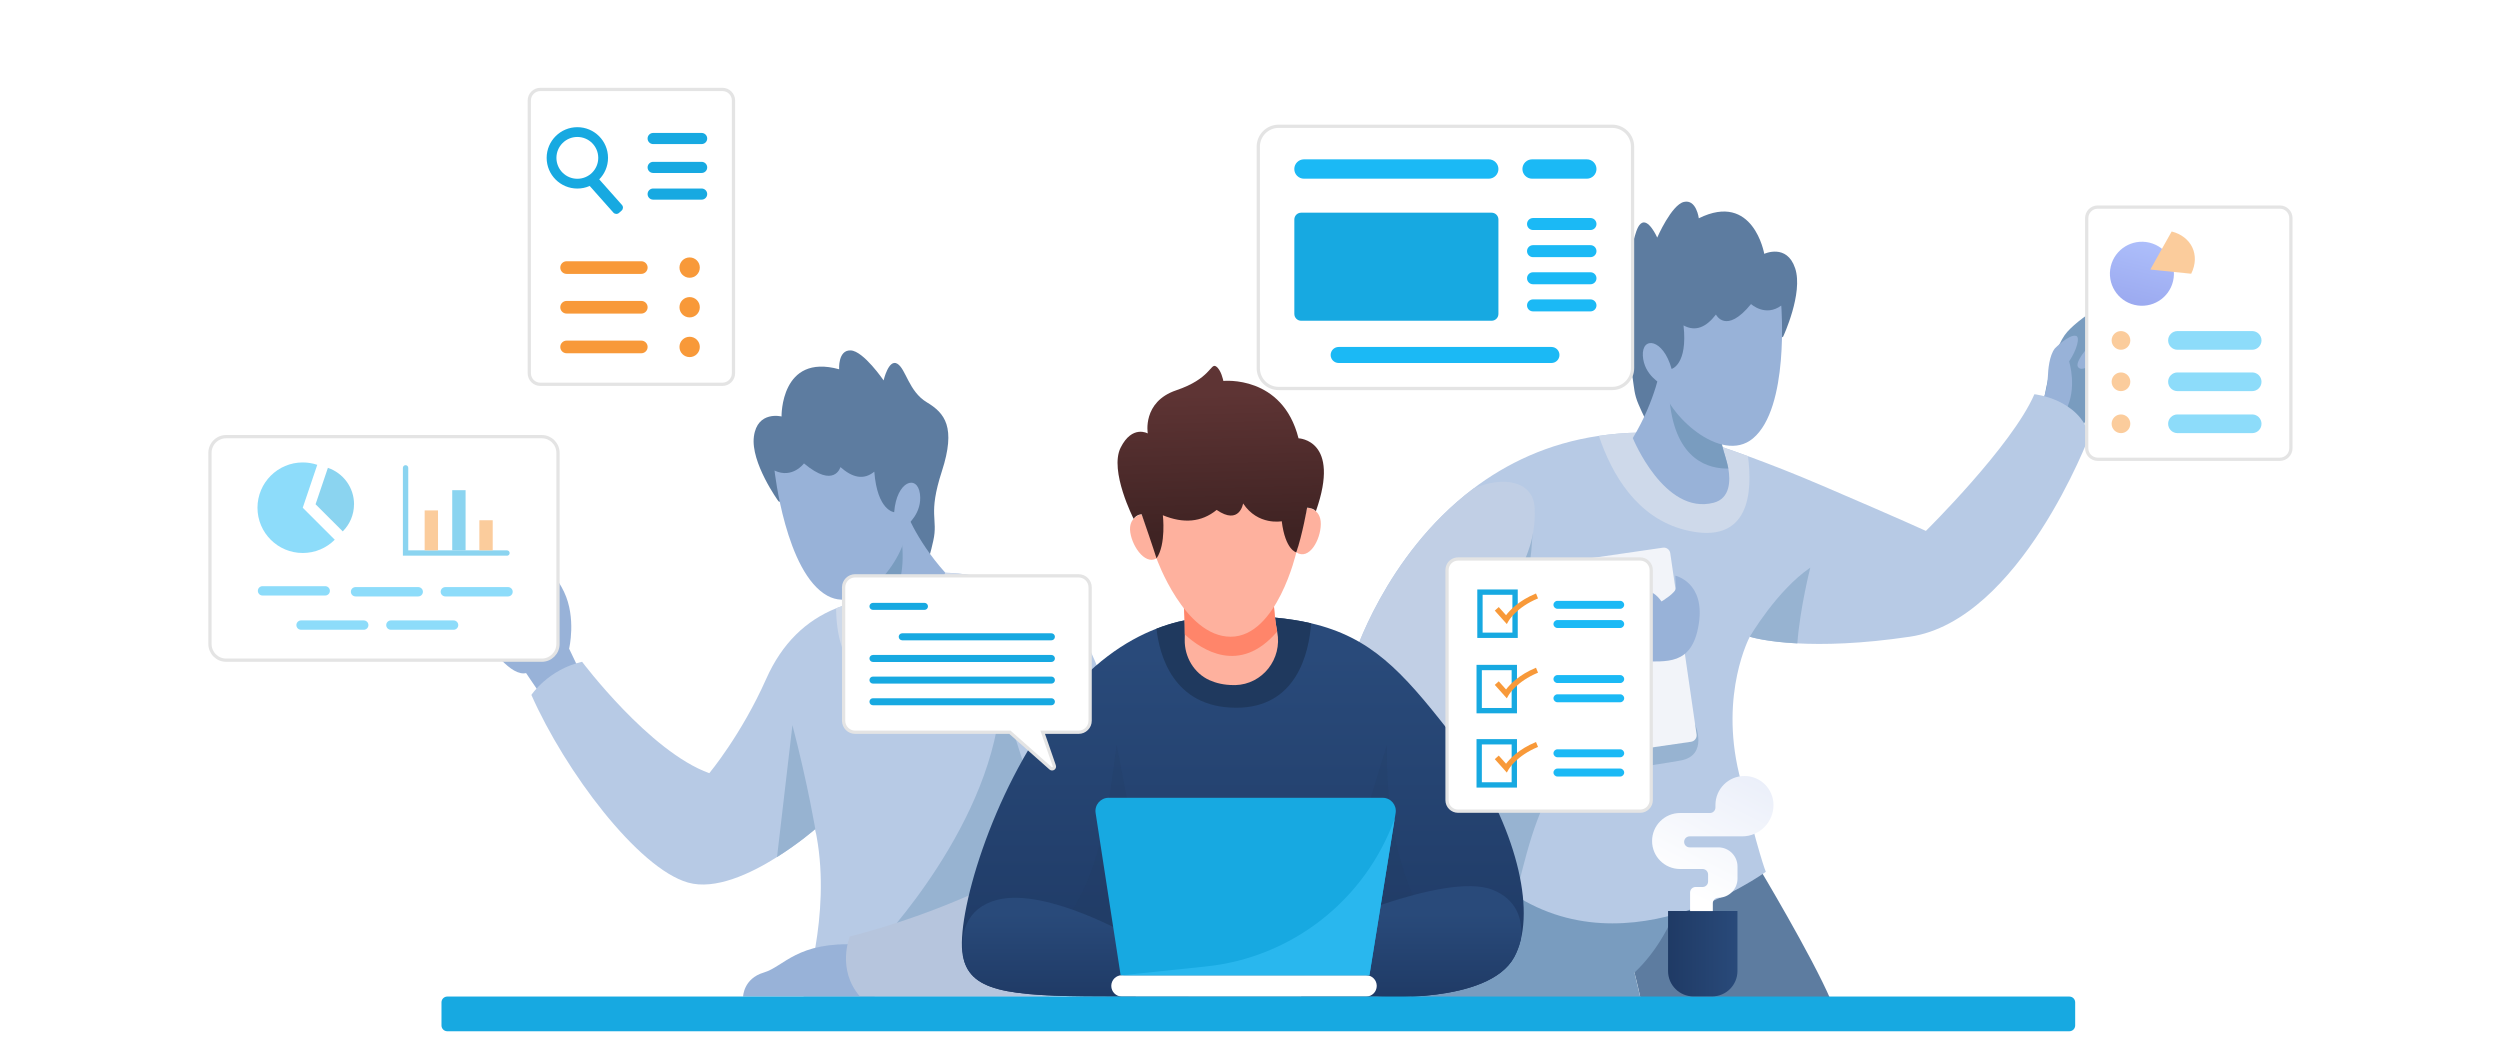 <svg width="1200" height="505" viewBox="0 0 1200 505" fill="none" xmlns="http://www.w3.org/2000/svg">
<rect width="1200" height="505" fill="white"/>
<path d="M983.091 405.708C982.63 407.394 982.169 409.064 981.707 410.702C972.259 407.314 962.318 402.988 952.154 397.484C905.28 372.019 845.602 315.315 827.517 189.612C819.723 135.421 829.664 83.806 857.101 36.137C858.692 37.011 860.283 37.902 861.81 38.825C837.728 80.625 824.208 130.601 832.591 188.864C850.373 312.341 908.604 367.947 954.349 392.84C964.179 398.2 973.866 402.415 983.091 405.692V405.708Z" fill="white"/>
<path d="M990.742 368.463C990.488 370.228 990.201 371.994 989.899 373.712C960.298 359.81 922.967 329.557 905.551 263.882C888.722 200.291 895.434 143.841 926.164 92.863C927.373 94.247 928.519 95.663 929.68 97.094C900.461 146.482 894.226 201.102 910.529 262.578C927.183 325.406 962.446 354.752 990.742 368.463Z" fill="white"/>
<path d="M711.294 110.348C713.775 193.79 704.279 247.711 680.484 285.201C655.56 324.488 613.998 348.235 545.683 362.185C532.958 364.793 520.376 366.097 508.033 366.097C469.589 366.097 433.372 353.58 401.64 329.085C364.738 300.581 336.474 257.652 320.266 207.405C321.856 206.737 323.415 206.101 325.037 205.481C340.911 254.884 368.603 297.098 404.789 325.045C445.46 356.474 493.846 367.561 544.665 357.19C671.704 331.2 710.944 271.235 706.172 110.491C704.82 64.858 712.773 28.831 729.856 3C731.876 3 733.928 3.048 735.995 3.095C718.213 28.195 709.926 64.158 711.278 110.332L711.294 110.348Z" fill="white"/>
<path d="M552.776 283.021C547.496 283.896 542.04 284.357 536.489 284.357C495.532 284.357 448.641 259.544 425.816 189.495C427.614 189.463 429.395 189.447 431.193 189.447C456.34 264.65 510.26 284.834 551.933 277.995C608.224 268.769 662.367 210.808 651.901 121.561C647.4 83.276 647.193 50.589 649.595 22.945C651.408 21.8 653.301 20.686 655.226 19.637C652.426 47.79 652.331 81.335 656.991 120.957C667.823 213.369 611.373 273.43 552.776 283.037V283.021Z" fill="white"/>
<path d="M586.894 188.457C584.922 197.444 581.47 206.622 575.553 214.32C567.696 224.611 556.657 230.719 542.74 232.421C541.07 232.628 539.431 232.723 537.825 232.723C529.188 232.723 521.283 229.781 514.268 223.88C504.995 216.086 498.235 203.997 493.32 190.923C495.213 191.018 497.09 191.098 498.951 191.177C503.516 202.757 509.56 213.223 517.577 219.967C524.75 225.979 533.021 228.476 542.119 227.347C554.621 225.804 564.483 220.38 571.497 211.234C576.364 204.888 579.434 197.269 581.311 189.666H581.343C583.283 189.3 585.129 188.903 586.926 188.441L586.894 188.457Z" fill="white"/>
<path d="M388.008 478.264H382.425C359.457 425.664 326.341 390.592 283.873 373.97C268.46 367.926 252.809 364.777 237.667 363.568C237.38 361.85 237.126 360.132 236.919 358.398C252.872 359.544 269.414 362.836 285.734 369.214C330.063 386.583 364.436 423.199 388.008 478.28V478.264Z" fill="white"/>
<path d="M277.144 319.72L261.318 336.04L254.717 326.337L252.522 323.077C245.476 324.842 235.073 311.068 230.906 303.719C226.755 296.339 243.408 284.966 243.408 284.966C240.688 276.823 229.777 271.701 229.474 269.442C229.172 267.215 231.876 264.814 241.801 269.442C251.743 274.103 260.363 290.565 260.363 290.565C262.129 285.778 254.287 272.814 255.735 271.351C257.166 269.919 264.849 271.685 270.766 284.155C276.715 296.657 273.168 311.386 273.168 311.386L273.247 311.513L277.16 319.705L277.144 319.72Z" fill="#98B2D8"/>
<path d="M242.804 283.536C242.804 283.536 254.558 296.992 253.302 302.273C252.045 307.553 246.113 301.43 246.113 301.43C246.113 301.43 251.552 307.712 249.787 309.796C248.021 311.88 241.468 306.599 241.468 306.599C241.468 306.599 249.31 316.365 241.468 314.918C233.626 313.47 223.765 298.678 231.336 297.199C231.336 297.199 230.414 286.43 237.301 290.105C237.301 290.105 234.215 281.134 242.804 283.536Z" fill="#B1C3E8"/>
<path d="M385.699 478.361C385.699 478.361 398.932 439.678 391.982 401.552C391.982 401.552 391.95 401.472 391.934 401.297C391.934 401.218 391.902 401.122 391.886 400.995C391.679 399.993 391.473 398.991 391.266 398.005C391.266 398.005 383.583 404.717 372.974 411.382C360.249 419.398 343.262 427.367 330.219 423.629C306.297 416.79 271.304 370.281 255.064 333.555C255.064 333.555 263.176 321.387 279.4 317.649C279.4 317.649 311.848 360.881 340.463 371.124C340.463 371.124 355.828 352.753 367.773 325.872C375.408 308.71 386.86 297.846 401.302 292.009C409.494 288.653 418.671 286.935 428.628 286.632L453.696 274.926C453.696 274.926 457.768 274.958 464.098 275.769C475.853 277.312 495.401 281.606 511.195 293.647C535.531 312.193 570.54 478.393 570.54 478.393H385.699V478.361Z" fill="#B7CAE5"/>
<path d="M391.934 401.307C391.728 400.21 391.505 399.112 391.266 397.999C391.266 397.999 383.584 404.711 372.975 411.376L380.371 348.055C387.894 377.051 391.505 398.715 391.918 401.307H391.934Z" fill="#97B3D1"/>
<path d="M464.101 275.745C460.236 300.336 435.613 323.049 417.847 322.747C403.547 322.492 401.448 302.006 401.305 291.985C409.496 288.629 418.674 286.911 428.631 286.609L453.698 274.902C453.698 274.902 457.77 274.934 464.101 275.745Z" fill="#CED9EA"/>
<path d="M421.552 453.23C421.552 453.23 478.017 394.458 480.483 332.68L497.136 384.755L490.726 438.978L421.552 453.23Z" fill="#97B3D1"/>
<path d="M419.915 478.348H356.689C356.689 478.348 356.848 469.711 366.615 466.816C376.381 463.937 382.616 451.769 411.914 453.376L419.915 478.348Z" fill="#98B2D8"/>
<path d="M484.604 420.242C484.604 420.242 454.813 437.373 407.907 449.541C407.907 449.541 401.401 465.224 412.821 478.362H503.58L484.62 420.258L484.604 420.242Z" fill="#B6C5DD"/>
<path d="M373.693 240.649C373.693 240.649 360.205 222.04 361.875 209.506C363.545 196.972 375.14 199.915 375.14 199.915C375.14 199.915 374.599 169.455 402.784 177.249C402.784 177.249 402.164 167.944 408.32 168.198C414.475 168.437 424.13 182.593 424.13 182.593C424.13 182.593 426.532 172.111 430.699 174.577C434.866 177.058 436.155 187.874 444.855 193.091C453.556 198.308 458.948 205.052 452.108 226.175C445.269 247.298 450.406 248.793 447.957 259.641C445.635 269.948 443.789 276.215 437.395 276.787C431.001 277.36 406.522 251.545 406.522 251.545L373.709 240.649H373.693Z" fill="#5D7CA0"/>
<path d="M453.714 274.895C453.714 274.895 438.015 312.973 421.521 310.11C413.329 308.679 411.5 303.684 411.436 297.894C411.357 290.339 414.299 281.48 409.846 277.758L429.617 249.668L433.975 243.465C433.975 243.465 439.303 258.878 453.73 274.895H453.714Z" fill="#98B2D8"/>
<path d="M411.42 297.898C411.34 290.343 414.283 281.483 409.829 277.762L429.6 249.672C431.286 251.644 432.495 255.159 432.988 260.663C435.596 289.675 420.263 296.419 411.42 297.898Z" fill="#799CBF"/>
<path d="M371.769 225.837C371.769 225.837 377.113 274.891 397.138 285.945C414.539 295.537 435.662 266.509 435.249 252.161C435.249 252.161 442.836 246.372 441.563 237.003C440.291 227.635 430.381 230.736 429.204 245.847C429.204 245.847 421.14 245.274 419.661 226.394C414.603 230.577 409.147 229.289 403.405 224.199C403.405 224.199 400.558 234.713 385.909 222.434C385.909 222.434 380.389 229.941 371.784 225.869L371.769 225.837Z" fill="#98B2D8"/>
<path d="M843.962 415.904C843.962 415.904 869.809 459.025 878.748 479.941H787.624C787.624 479.941 782.439 454.746 773.309 430.522L843.962 415.904Z" fill="#5D7CA0"/>
<path d="M808.428 425.515C803.433 442.041 795.83 456.15 784.553 466.854L787.639 479.929L677.38 478.561L689.659 403.088L808.444 425.499L808.428 425.515Z" fill="#799CBF"/>
<path d="M981.405 190.225C981.405 190.225 985.047 167.368 992.316 159.256C999.569 151.144 1019.42 139.151 1021.77 143.414C1024.13 147.677 1004.28 161.069 1004.28 161.069C1004.28 161.069 1013.25 158.938 1020.93 172.172C1028.61 185.405 1003.85 195.648 1003.85 195.648L998.933 206.751L979.289 194.376L981.405 190.24V190.225Z" fill="#799CBF"/>
<path d="M1006.79 161.499C1006.79 161.499 995.718 172.745 997.34 175.958C998.962 179.171 1005.05 174.129 1005.05 174.129C1005.05 174.129 1000.08 181.7 1003.94 183.656C1007.81 185.613 1013.77 179.059 1013.77 179.059C1013.77 179.059 1008.79 185.947 1011.66 187.219C1014.52 188.476 1029.82 177.691 1027.08 175.162C1024.35 172.633 1022.85 174.701 1022.85 174.701C1022.85 174.701 1026.05 169.309 1022.85 167.575C1019.37 165.698 1017.62 169.071 1017.62 169.071C1017.62 169.071 1020.23 164.935 1018.11 163.329C1016 161.722 1011.51 163.79 1011.51 163.79C1011.51 163.79 1012.98 156.903 1006.77 161.499H1006.79Z" fill="#98B2D8"/>
<path d="M996.514 161.232C993.158 160.278 986.319 167.261 986.319 167.261C983.631 170.712 983.09 177.599 982.979 180.78C982.629 189.656 979.272 194.364 979.272 194.364L989.245 200.647C996.96 190.706 994.431 177.981 993.19 173.464C996.944 167.849 998.519 161.789 996.514 161.216V161.232Z" fill="#98B2D8"/>
<path d="M1002.97 209.087C1002.97 209.087 969.682 297.762 916.763 305.619C893.095 309.134 875.217 309.484 862.715 308.816C847.811 308.053 840.479 305.794 839.938 305.635C839.906 305.635 839.906 305.603 839.906 305.603C839.906 305.603 825.384 332.643 834.785 371.501C844.153 410.327 847.589 418.455 847.589 418.455C847.589 418.455 776.251 470.912 718.243 423.147L665.897 341.757L649.498 316.244C649.498 316.244 664.561 266.793 707.029 234.647L707.061 234.616C723.062 222.479 742.992 212.793 767.455 209.214C780.005 207.321 793.732 207.035 808.747 208.832C808.747 208.832 820.279 212.093 839.016 218.948C849.1 222.639 861.3 227.378 874.899 233.216C913.757 249.869 924.43 254.832 924.43 254.832C924.43 254.832 965.816 214.002 976.505 189.236C976.505 189.236 997.835 191.384 1002.96 209.087H1002.97Z" fill="#B7CAE5"/>
<path d="M735.835 249.588C735.644 269.455 731.397 288.716 729.52 303.668L762.429 297.003L813.63 347.616C813.63 347.616 820.119 362.44 806.918 365.001C796.563 367.005 748.209 373.733 748.209 373.733C737.059 388.907 732.033 412.098 726.466 434.62L677.381 349.318L735.835 249.572V249.588Z" fill="#97B3D1"/>
<path d="M808.746 254.357C785.825 248.536 773.753 227.922 767.454 209.232C780.004 207.34 793.73 207.053 808.746 208.851C808.746 208.851 820.277 212.111 839.014 218.967C841.209 235.334 840.43 262.374 808.746 254.357Z" fill="#CED9EA"/>
<path d="M868.936 272.492C868.936 272.492 864.021 291.754 862.717 308.837C847.813 308.074 840.481 305.815 839.94 305.656C839.908 305.656 839.908 305.624 839.908 305.624C839.908 305.624 852.919 283.372 868.92 272.477L868.936 272.492Z" fill="#97B3D1"/>
<path d="M798.206 262.888L741.035 271.187C739.34 271.433 738.165 273.007 738.411 274.702L751.044 361.717C751.29 363.413 752.863 364.587 754.559 364.341L811.729 356.042C813.424 355.796 814.599 354.222 814.353 352.527L801.721 265.512C801.475 263.816 799.901 262.642 798.206 262.888Z" fill="#F2F4F9"/>
<path d="M770.111 300.656L778.859 297.236C778.859 297.236 787.178 274.189 797.532 288.695C797.532 288.695 804.69 284.432 804.467 282.078C804.244 279.724 804.149 276.32 804.149 276.32C804.149 276.32 818.639 279.454 815.394 299.654C812.15 319.854 799.775 317.294 787.607 317.516L772.449 323.497L770.095 300.656H770.111Z" fill="#98B2D8"/>
<path d="M775.756 328.825C775.756 328.825 707.568 373.95 678.126 352.191C673.641 348.866 669.569 345.351 665.911 341.772L649.512 316.26C649.512 316.26 664.574 266.808 707.043 234.663L707.075 234.631C721.151 228.301 735.864 230.607 736.612 243.65C738.409 274.714 711.847 293.817 708.554 307.909L769.664 295.534C769.664 295.534 779.605 306.08 775.756 328.825Z" fill="#C1CFE5"/>
<path d="M855.91 161.576C855.91 161.576 865.66 140.755 861.668 128.762C857.675 116.769 846.843 121.843 846.843 121.843C846.843 121.843 841.642 91.829 815.429 104.776C815.429 104.776 814.284 95.535 808.288 96.919C802.291 98.318 795.468 114.033 795.468 114.033C795.468 114.033 791.141 104.188 787.515 107.4C783.888 110.613 784.652 121.493 777.081 128.253C769.509 135.013 765.485 142.648 776.174 162.116C786.863 181.585 782.107 184.019 786.544 194.214C790.76 203.901 793.75 209.707 800.144 209.07C806.538 208.434 825.72 178.468 825.72 178.468L855.91 161.592V161.576Z" fill="#5D7CA0"/>
<path d="M783.744 210.263C783.744 210.263 798.823 247.403 822.507 241.327C830.571 239.259 830.619 230.606 829.601 224.896C828.249 217.468 823.699 209.308 827.374 204.823L802.672 180.948L797.232 175.684C797.232 175.684 794.894 191.828 783.744 210.263Z" fill="#98B2D8"/>
<path d="M829.6 224.895C828.248 217.467 823.699 209.307 827.373 204.822L802.672 180.947C801.383 183.206 800.858 186.88 801.415 192.368C804.31 221.364 820.645 225.086 829.6 224.895Z" fill="#799CBF"/>
<path d="M855.003 146.665C855.003 146.665 858.979 195.862 841.387 210.463C826.102 223.156 799.889 198.629 797.614 184.441C797.614 184.441 789.073 180.178 788.564 170.73C788.055 161.282 798.362 162.475 802.37 177.093C802.37 177.093 810.18 175.009 808.096 156.193C813.854 159.358 818.976 157.067 823.652 150.975C823.652 150.975 828.424 160.758 840.496 145.949C840.496 145.949 847.336 152.28 855.018 146.665H855.003Z" fill="#98B2D8"/>
<path d="M729.934 451.161V451.193C729.187 454.215 728.137 456.983 726.785 459.464C714.41 482.082 660.839 478.36 660.839 478.36H538.54C487.928 478.36 467.648 477.104 462.796 461.309C462.51 460.466 462.303 459.575 462.128 458.621C458.693 440.25 475.776 380.508 507.364 339.519C523.525 318.571 540.226 307.532 555.114 301.758C569.333 296.255 581.883 295.539 590.695 295.539C606.219 295.539 618.737 296.684 629.362 299.181C657.897 305.862 672.832 322.006 695.212 350.605C722.586 385.566 736.058 426.619 729.95 451.161H729.934Z" fill="url(#paint0_linear_306_5302)"/>
<g style="mix-blend-mode:multiply" opacity="0.22">
<path d="M514.842 436.654C528.107 415.786 532.29 386.821 535.981 357.443L547.512 417.201H647.401L665.756 357.443C665.326 385.374 669.16 412.764 682.409 438.976C682.409 438.976 617.1 512.891 514.858 436.654H514.842Z" fill="#1F395E"/>
</g>
<path d="M545.172 478.356H538.539C487.927 478.356 467.647 477.1 462.796 461.305C460.156 448.883 463.512 435.824 478.654 431.927C502.369 425.835 543.661 449.853 543.661 449.853L545.172 478.356Z" fill="url(#paint1_linear_306_5302)"/>
<path d="M729.938 451.164C729.938 451.164 729.97 451.164 729.938 451.196C729.19 454.218 728.14 456.985 726.788 459.467C714.414 482.085 660.843 478.363 660.843 478.363H624.546L629.159 447.633C629.159 447.633 693.498 417.841 716.545 427.146C727.822 431.679 731.274 441.111 729.938 451.164Z" fill="url(#paint2_linear_306_5302)"/>
<path d="M629.362 299.177C628.281 313.54 622.348 339.721 593.4 339.721C562.892 339.721 556.434 313.922 555.114 301.77C569.334 296.267 581.884 295.551 590.696 295.551C606.22 295.551 618.737 296.696 629.362 299.193V299.177Z" fill="#1F395E"/>
<path d="M655.715 478.347H538.537C535.705 478.347 533.415 476.056 533.415 473.225C533.415 470.394 535.705 468.104 538.537 468.104H655.715C658.546 468.104 660.836 470.394 660.836 473.225C660.836 476.056 658.546 478.347 655.715 478.347Z" fill="white"/>
<path d="M669.902 390.258L669.472 392.914V392.946L657.336 468.117H537.9L525.891 390.21C525.302 386.393 528.277 382.941 532.11 382.941H663.683C667.58 382.941 670.522 386.425 669.902 390.274V390.258Z" fill="#17A9E1"/>
<path d="M669.456 392.941L657.32 468.112H538.535L578.793 463.913C620.132 459.634 655.347 432.022 669.456 392.941Z" fill="#29B7EE"/>
<path d="M592.908 328.836H592.113C587.5 328.836 583.683 327.882 580.581 326.498C573.058 323.11 568.493 315.252 568.668 307.013C568.7 306.17 568.7 305.343 568.7 304.532C568.732 297.692 568.286 292.014 568.286 292.014V288.944L611.311 287.02C611.47 293.223 612.186 298.726 613.029 303.132C613.061 303.212 613.061 303.259 613.077 303.339C615.542 316.27 606.062 328.518 592.892 328.852L592.908 328.836Z" fill="#FEB19E"/>
<path d="M613.046 303.128C595.12 324.187 576.701 311.892 568.716 304.543C568.748 297.704 568.303 292.026 568.303 292.026V288.956L611.328 287.031C611.487 293.235 612.203 298.738 613.046 303.144V303.128Z" fill="#FF856A"/>
<path d="M555.132 268.026C555.132 268.026 568.477 305.628 590.729 305.628C612.982 305.628 622.239 265.131 622.239 265.131V229.916H553.446L555.148 268.026H555.132Z" fill="#FEB19E"/>
<path d="M547.973 246.809C547.973 246.809 541.42 248.002 542.534 255.525C543.647 263.048 550.486 272.178 556.038 267.375L547.973 246.809Z" fill="#FEB19E"/>
<path d="M627.421 243.662C627.421 243.662 634.07 243.964 633.99 251.567C633.91 259.17 628.375 269.143 622.22 265.135L627.421 243.662Z" fill="#FEB19E"/>
<path d="M627.422 243.661C627.422 243.661 625.116 256.815 622.221 265.134C622.221 265.134 616.956 264.068 615.238 250.198C615.238 250.198 603.85 252.425 596.692 241.657C596.692 241.657 594.99 252.33 583.999 244.759C576.667 250.739 567.998 251.375 558.168 247.319C558.168 247.319 559.822 261.317 555.13 268.029C555.13 268.029 553.428 262.494 547.973 246.81C547.973 246.81 545.634 246.89 544.139 249.021C544.139 249.021 532.353 225.958 537.904 214.872C543.455 203.785 550.931 208.048 550.931 208.048C550.931 208.048 548.163 192.89 564.594 187.339C581.025 181.788 581.025 174.312 583.586 175.807C586.147 177.302 587.212 182.853 587.212 182.853C587.212 182.853 615.604 179.863 623.287 210.386C623.287 210.386 643.789 211.038 631.621 245.411C631.621 245.411 630.826 243.979 627.438 243.661H627.422Z" fill="url(#paint3_linear_306_5302)"/>
<path d="M484.979 351.675L484.757 351.478H484.46H410.466C407.415 351.478 404.935 348.997 404.935 345.947V281.926C404.935 278.875 407.415 276.395 410.466 276.395H517.735C520.785 276.395 523.266 278.875 523.266 281.926V345.947C523.266 348.997 520.785 351.478 517.735 351.478H501.59H500.49L500.85 352.518L506.067 367.579C506.436 368.652 505.141 369.537 504.272 368.772C504.271 368.772 504.271 368.772 504.271 368.772L484.979 351.675Z" fill="white" stroke="#E4E4E4" stroke-width="1.567"/>
<path d="M443.742 292.743H419.024C418.101 292.743 417.338 291.996 417.338 291.057C417.338 290.135 418.085 289.371 419.024 289.371H443.742C444.664 289.371 445.428 290.119 445.428 291.057C445.428 291.996 444.68 292.743 443.742 292.743Z" fill="#17A9E1"/>
<path d="M504.675 307.347H433.067C432.144 307.347 431.381 306.599 431.381 305.661C431.381 304.738 432.128 303.975 433.067 303.975H504.675C505.597 303.975 506.361 304.722 506.361 305.661C506.361 306.599 505.613 307.347 504.675 307.347Z" fill="#17A9E1"/>
<path d="M504.677 317.751H419.024C418.101 317.751 417.338 317.003 417.338 316.065C417.338 315.126 418.085 314.379 419.024 314.379H504.677C505.599 314.379 506.363 315.126 506.363 316.065C506.363 316.987 505.615 317.751 504.677 317.751Z" fill="#17A9E1"/>
<path d="M504.677 328.132H419.024C418.101 328.132 417.338 327.384 417.338 326.446C417.338 325.523 418.085 324.76 419.024 324.76H504.677C505.599 324.76 506.363 325.507 506.363 326.446C506.363 327.384 505.615 328.132 504.677 328.132Z" fill="#17A9E1"/>
<path d="M504.677 338.524H419.024C418.101 338.524 417.338 337.777 417.338 336.838C417.338 335.9 418.085 335.152 419.024 335.152H504.677C505.599 335.152 506.363 335.9 506.363 336.838C506.363 337.761 505.615 338.524 504.677 338.524Z" fill="#17A9E1"/>
<path d="M993.301 478.348H214.697C213.159 478.348 211.913 479.594 211.913 481.131V492.218C211.913 493.755 213.159 495.001 214.697 495.001H993.301C994.838 495.001 996.084 493.755 996.084 492.218V481.131C996.084 479.594 994.838 478.348 993.301 478.348Z" fill="#17A9E1"/>
<path d="M800.683 437.291H833.974V466.112C833.974 472.825 828.518 478.28 821.806 478.28H812.835C806.123 478.28 800.667 472.825 800.667 466.112V437.291H800.683Z" fill="url(#paint4_linear_306_5302)"/>
<path d="M811.244 437.291V428.399C811.244 426.936 812.421 425.759 813.884 425.759H817.24C818.704 425.759 819.881 424.582 819.881 423.119V419.762C819.881 418.299 818.704 417.122 817.24 417.122H806.44C799.012 417.122 793 411.11 793 403.682C793 396.254 799.012 390.241 806.44 390.241H820.772C822.235 390.241 823.412 389.064 823.412 387.601V386.408C823.412 378.71 829.647 372.475 837.345 372.475C845.044 372.475 851.279 378.71 851.279 386.408C851.279 394.711 844.535 401.455 836.232 401.455H811.021C809.558 401.455 808.381 402.632 808.381 404.095C808.381 405.559 809.558 406.736 811.021 406.736H824.796C829.886 406.736 834.005 410.855 834.005 415.945V421.703C834.005 426.793 829.886 430.912 824.796 430.912C823.332 430.912 822.155 432.09 822.155 433.553V437.323H811.276L811.244 437.291Z" fill="url(#paint5_linear_306_5302)"/>
<path d="M699.871 268.315H787.289C790.212 268.315 792.582 270.684 792.582 273.607V384.073C792.582 386.996 790.212 389.366 787.289 389.366H699.871C696.948 389.366 694.578 386.996 694.578 384.073V273.607C694.578 270.684 696.948 268.315 699.871 268.315Z" fill="white" stroke="#E4E4E4" stroke-width="1.567"/>
<g style="mix-blend-mode:multiply">
<path d="M728.518 306.214H709.097V282.943H728.518V306.214ZM711.658 303.653H725.957V285.504H711.658V303.653Z" fill="#17A9E1"/>
<path d="M723.268 299.546L717.494 293.104L719.403 291.387L722.902 295.299C724.684 292.961 729.026 288.269 737.281 284.865L738.251 287.235C727.96 291.466 724.19 297.924 724.159 297.988L723.284 299.53L723.268 299.546Z" fill="#F89939"/>
<path d="M777.698 292.22H747.573C746.523 292.22 745.664 291.361 745.664 290.311C745.664 289.261 746.523 288.402 747.573 288.402H777.698C778.748 288.402 779.607 289.261 779.607 290.311C779.607 291.361 778.748 292.22 777.698 292.22Z" fill="#1BB9F5"/>
<path d="M777.698 301.438H747.573C746.523 301.438 745.664 300.58 745.664 299.53C745.664 298.48 746.523 297.621 747.573 297.621H777.698C778.748 297.621 779.607 298.48 779.607 299.53C779.607 300.58 778.748 301.438 777.698 301.438Z" fill="#1BB9F5"/>
</g>
<g style="mix-blend-mode:multiply">
<path d="M728.151 342.397H708.73V319.127H728.151V342.397ZM711.291 339.836H725.591V321.688H711.291V339.836Z" fill="#17A9E1"/>
<path d="M723.269 335.191L717.495 328.749L719.404 327.031L722.903 330.944C724.685 328.606 729.027 323.914 737.282 320.51L738.252 322.88C727.961 327.111 724.191 333.568 724.16 333.632L723.285 335.175L723.269 335.191Z" fill="#F89939"/>
<path d="M777.7 327.853H747.575C746.525 327.853 745.666 326.994 745.666 325.944C745.666 324.894 746.525 324.035 747.575 324.035H777.7C778.75 324.035 779.609 324.894 779.609 325.944C779.609 326.994 778.75 327.853 777.7 327.853Z" fill="#1BB9F5"/>
<path d="M777.7 337.083H747.575C746.525 337.083 745.666 336.224 745.666 335.174C745.666 334.125 746.525 333.266 747.575 333.266H777.7C778.75 333.266 779.609 334.125 779.609 335.174C779.609 336.224 778.75 337.083 777.7 337.083Z" fill="#1BB9F5"/>
</g>
<g style="mix-blend-mode:multiply">
<path d="M728.151 378.044H708.73V354.773H728.151V378.044ZM711.291 375.483H725.591V357.334H711.291V375.483Z" fill="#17A9E1"/>
<path d="M723.269 370.837L717.495 364.395L719.404 362.678L722.903 366.59C724.685 364.252 729.027 359.56 737.282 356.156L738.252 358.526C727.961 362.757 724.191 369.215 724.16 369.279L723.285 370.821L723.269 370.837Z" fill="#F89939"/>
<path d="M777.7 363.487H747.575C746.525 363.487 745.666 362.628 745.666 361.579C745.666 360.529 746.525 359.67 747.575 359.67H777.7C778.75 359.67 779.609 360.529 779.609 361.579C779.609 362.628 778.75 363.487 777.7 363.487Z" fill="#1BB9F5"/>
<path d="M777.7 372.73H747.575C746.525 372.73 745.666 371.871 745.666 370.821C745.666 369.771 746.525 368.912 747.575 368.912H777.7C778.75 368.912 779.609 369.771 779.609 370.821C779.609 371.871 778.75 372.73 777.7 372.73Z" fill="#1BB9F5"/>
</g>
<path d="M1006.92 99.399H1094.34C1097.26 99.399 1099.63 101.768 1099.63 104.691V215.157C1099.63 218.08 1097.26 220.45 1094.34 220.45H1006.92C1003.99 220.45 1001.62 218.08 1001.62 215.157V104.691C1001.62 101.768 1003.99 99.399 1006.92 99.399Z" fill="white" stroke="#E4E4E4" stroke-width="1.567"/>
<g style="mix-blend-mode:multiply" opacity="0.5">
<path d="M1043.07 134.947C1045.03 126.69 1039.93 118.409 1031.67 116.451C1023.41 114.493 1015.13 119.599 1013.17 127.856C1011.22 136.113 1016.32 144.394 1024.58 146.352C1032.84 148.31 1041.12 143.203 1043.07 134.947Z" fill="url(#paint6_linear_306_5302)"/>
<path d="M1032.16 129.357L1042.4 111.113C1051.78 113.467 1056.27 122.311 1051.78 131.393L1032.14 129.373L1032.16 129.357Z" fill="#F89939"/>
<path d="M1022.55 163.399C1022.55 165.881 1020.55 167.885 1018.06 167.885C1015.58 167.885 1013.58 165.881 1013.58 163.399C1013.58 160.918 1015.58 158.914 1018.06 158.914C1020.55 158.914 1022.55 160.918 1022.55 163.399Z" fill="#F89939"/>
<path d="M1022.55 183.255C1022.55 185.736 1020.55 187.74 1018.06 187.74C1015.58 187.74 1013.58 185.736 1013.58 183.255C1013.58 180.774 1015.58 178.77 1018.06 178.77C1020.55 178.77 1022.55 180.774 1022.55 183.255Z" fill="#F89939"/>
<path d="M1081.04 167.885H1045.19C1042.7 167.885 1040.7 165.881 1040.7 163.399C1040.7 160.918 1042.7 158.914 1045.19 158.914H1081.04C1083.52 158.914 1085.52 160.918 1085.52 163.399C1085.52 165.881 1083.52 167.885 1081.04 167.885Z" fill="#1BB9F5"/>
<path d="M1081.04 187.74H1045.19C1042.7 187.74 1040.7 185.736 1040.7 183.255C1040.7 180.774 1042.7 178.77 1045.19 178.77H1081.04C1083.52 178.77 1085.52 180.774 1085.52 183.255C1085.52 185.736 1083.52 187.74 1081.04 187.74Z" fill="#1BB9F5"/>
<path d="M1022.55 203.415C1022.55 205.896 1020.55 207.901 1018.06 207.901C1015.58 207.901 1013.58 205.896 1013.58 203.415C1013.58 200.934 1015.58 198.93 1018.06 198.93C1020.55 198.93 1022.55 200.934 1022.55 203.415Z" fill="#F89939"/>
<path d="M1081.04 207.901H1045.19C1042.7 207.901 1040.7 205.896 1040.7 203.415C1040.7 200.934 1042.7 198.93 1045.19 198.93H1081.04C1083.52 198.93 1085.52 200.934 1085.52 203.415C1085.52 205.896 1083.52 207.901 1081.04 207.901Z" fill="#1BB9F5"/>
</g>
<path d="M259.359 42.93H346.777C349.7 42.93 352.07 45.3 352.07 48.222V179.175C352.07 182.098 349.7 184.467 346.777 184.467H259.359C256.436 184.467 254.067 182.098 254.067 179.175V48.222C254.067 45.3 256.436 42.93 259.359 42.93Z" fill="white" stroke="#E4E4E4" stroke-width="1.567"/>
<path d="M281.585 87.598L285.712 83.933L298.534 98.37C299.242 99.167 299.17 100.379 298.373 101.087L297.125 102.196C296.328 102.904 295.115 102.832 294.408 102.035L281.585 87.598Z" fill="#17A9E1"/>
<path d="M277.123 61.047C269.011 61.047 262.395 67.632 262.395 75.776C262.395 83.919 268.995 90.504 277.123 90.504C285.251 90.504 291.852 83.919 291.852 75.776C291.852 67.632 285.267 61.047 277.123 61.047ZM277.123 85.812C271.588 85.812 267.087 81.327 267.087 75.776C267.087 70.225 271.588 65.739 277.123 65.739C282.659 65.739 287.16 70.225 287.16 75.776C287.16 81.327 282.674 85.812 277.123 85.812Z" fill="#17A9E1"/>
<path d="M336.784 69.157H313.514C312.035 69.157 310.842 67.964 310.842 66.485C310.842 65.005 312.035 63.812 313.514 63.812H336.784C338.263 63.812 339.456 65.005 339.456 66.485C339.456 67.964 338.263 69.157 336.784 69.157Z" fill="#17A9E1"/>
<path d="M336.784 83.028H313.514C312.035 83.028 310.842 81.835 310.842 80.356C310.842 78.876 312.035 77.684 313.514 77.684H336.784C338.263 77.684 339.456 78.876 339.456 80.356C339.456 81.835 338.263 83.028 336.784 83.028Z" fill="#17A9E1"/>
<path d="M336.784 95.831H313.514C312.035 95.831 310.842 94.638 310.842 93.159C310.842 91.679 312.035 90.486 313.514 90.486H336.784C338.263 90.486 339.456 91.679 339.456 93.159C339.456 94.638 338.263 95.831 336.784 95.831Z" fill="#17A9E1"/>
<path d="M307.822 131.474H271.971C270.285 131.474 268.933 130.107 268.933 128.436C268.933 126.75 270.3 125.398 271.971 125.398H307.822C309.508 125.398 310.86 126.766 310.86 128.436C310.86 130.122 309.492 131.474 307.822 131.474Z" fill="#F89939"/>
<path d="M307.822 150.523H271.971C270.285 150.523 268.933 149.155 268.933 147.485C268.933 145.799 270.3 144.447 271.971 144.447H307.822C309.508 144.447 310.86 145.815 310.86 147.485C310.86 149.171 309.492 150.523 307.822 150.523Z" fill="#F89939"/>
<path d="M307.822 169.568H271.971C270.285 169.568 268.933 168.2 268.933 166.53C268.933 164.844 270.3 163.492 271.971 163.492H307.822C309.508 163.492 310.86 164.86 310.86 166.53C310.86 168.216 309.492 169.568 307.822 169.568Z" fill="#F89939"/>
<path d="M335.911 128.446C335.911 131.15 333.732 133.329 331.028 133.329C328.324 133.329 326.145 131.15 326.145 128.446C326.145 125.742 328.324 123.562 331.028 123.562C333.732 123.562 335.911 125.742 335.911 128.446Z" fill="#F89939"/>
<path d="M335.911 147.481C335.911 150.185 333.732 152.364 331.028 152.364C328.324 152.364 326.145 150.185 326.145 147.481C326.145 144.777 328.324 142.598 331.028 142.598C333.732 142.598 335.911 144.777 335.911 147.481Z" fill="#F89939"/>
<path d="M335.911 166.528C335.911 169.232 333.732 171.411 331.028 171.411C328.324 171.411 326.145 169.232 326.145 166.528C326.145 163.824 328.324 161.645 331.028 161.645C333.732 161.645 335.911 163.824 335.911 166.528Z" fill="#F89939"/>
<path d="M613.757 60.617H773.849C779.249 60.617 783.627 64.995 783.627 70.395V176.694C783.627 182.094 779.249 186.472 773.849 186.472H613.757C608.356 186.472 603.979 182.094 603.979 176.694V70.395C603.979 64.995 608.356 60.617 613.757 60.617Z" fill="white" stroke="#E4E4E4" stroke-width="1.567"/>
<path d="M714.598 85.771H625.907C623.346 85.771 621.263 83.688 621.263 81.127C621.263 78.566 623.346 76.482 625.907 76.482H714.598C717.159 76.482 719.242 78.566 719.242 81.127C719.242 83.688 717.159 85.771 714.598 85.771Z" fill="#1BB9F5"/>
<path d="M715.966 102.092H624.556C622.746 102.092 621.279 103.559 621.279 105.368V150.684C621.279 152.494 622.746 153.961 624.556 153.961H715.966C717.776 153.961 719.243 152.494 719.243 150.684V105.368C719.243 103.559 717.776 102.092 715.966 102.092Z" fill="#17A9E1"/>
<path d="M761.666 85.771H735.405C732.844 85.771 730.761 83.688 730.761 81.127C730.761 78.566 732.844 76.482 735.405 76.482H761.666C764.227 76.482 766.31 78.566 766.31 81.127C766.31 83.688 764.227 85.771 761.666 85.771Z" fill="#1BB9F5"/>
<path d="M763.43 110.408H735.85C734.259 110.408 732.971 109.12 732.971 107.529C732.971 105.939 734.259 104.65 735.85 104.65H763.43C765.021 104.65 766.309 105.939 766.309 107.529C766.309 109.12 765.021 110.408 763.43 110.408Z" fill="#1BB9F5"/>
<path d="M763.43 123.432H735.85C734.259 123.432 732.971 122.143 732.971 120.553C732.971 118.962 734.259 117.674 735.85 117.674H763.43C765.021 117.674 766.309 118.962 766.309 120.553C766.309 122.143 765.021 123.432 763.43 123.432Z" fill="#1BB9F5"/>
<path d="M763.43 136.443H735.85C734.259 136.443 732.971 135.155 732.971 133.564C732.971 131.974 734.259 130.686 735.85 130.686H763.43C765.021 130.686 766.309 131.974 766.309 133.564C766.309 135.155 765.021 136.443 763.43 136.443Z" fill="#1BB9F5"/>
<path d="M763.43 149.469H735.85C734.259 149.469 732.971 148.18 732.971 146.59C732.971 144.999 734.259 143.711 735.85 143.711H763.43C765.021 143.711 766.309 144.999 766.309 146.59C766.309 148.18 765.021 149.469 763.43 149.469Z" fill="#1BB9F5"/>
<path d="M744.693 174.239H642.562C640.447 174.239 638.713 172.522 638.713 170.39C638.713 168.275 640.431 166.541 642.562 166.541H744.693C746.809 166.541 748.542 168.259 748.542 170.39C748.542 172.506 746.825 174.239 744.693 174.239Z" fill="#1BB9F5"/>
<path d="M108.541 209.594H260.076C264.351 209.594 267.834 213.077 267.834 217.352V309.128C267.834 313.404 264.351 316.886 260.076 316.886H108.541C104.266 316.886 100.783 313.404 100.783 309.128V217.352C100.783 213.077 104.266 209.594 108.541 209.594Z" fill="white" stroke="#E4E4E4" stroke-width="1.567"/>
<g style="mix-blend-mode:multiply" opacity="0.5">
<path d="M160.683 259.061C156.77 263.006 151.331 265.439 145.318 265.439C133.325 265.439 123.591 255.705 123.591 243.712C123.591 231.719 133.325 221.969 145.318 221.969C147.752 221.969 150.106 222.382 152.285 223.114L145.318 243.712L160.683 259.061Z" fill="#1BB9F5"/>
<path d="M169.924 242.043C169.924 247.133 167.857 251.746 164.516 255.07L151.474 242.043L157.391 224.562C164.675 227.028 169.94 233.915 169.94 242.043H169.924Z" fill="#17A9E1"/>
<path d="M243.329 266.732H193.385V224.566C193.385 223.866 193.957 223.277 194.673 223.277C195.389 223.277 195.962 223.85 195.962 224.566V264.171H243.345C244.061 264.171 244.633 264.744 244.633 265.46C244.633 266.175 244.061 266.748 243.345 266.748L243.329 266.732Z" fill="#17A9E1"/>
<path d="M210.246 244.996H203.836V264.163H210.246V244.996Z" fill="#F89939"/>
<g style="mix-blend-mode:multiply">
<path d="M223.481 235.287H217.071V264.172H223.481V235.287Z" fill="#17A9E1"/>
</g>
<path d="M236.505 249.719H230.095V264.161H236.505V249.719Z" fill="#F89939"/>
<path d="M156.102 281.363H126.008C124.77 281.363 123.766 282.367 123.766 283.606C123.766 284.845 124.77 285.849 126.008 285.849H156.102C157.341 285.849 158.345 284.845 158.345 283.606C158.345 282.367 157.341 281.363 156.102 281.363Z" fill="#1BB9F5"/>
<path d="M200.752 281.803H170.659C169.42 281.803 168.416 282.807 168.416 284.045C168.416 285.284 169.42 286.288 170.659 286.288H200.752C201.991 286.288 202.995 285.284 202.995 284.045C202.995 282.807 201.991 281.803 200.752 281.803Z" fill="#1BB9F5"/>
<path d="M243.856 281.803H213.762C212.524 281.803 211.52 282.807 211.52 284.045C211.52 285.284 212.524 286.288 213.762 286.288H243.856C245.095 286.288 246.099 285.284 246.099 284.045C246.099 282.807 245.095 281.803 243.856 281.803Z" fill="#1BB9F5"/>
<path d="M174.601 302.288H144.507C143.267 302.288 142.265 301.286 142.265 300.045C142.265 298.805 143.267 297.803 144.507 297.803H174.601C175.842 297.803 176.844 298.805 176.844 300.045C176.844 301.286 175.842 302.288 174.601 302.288Z" fill="#1BB9F5"/>
<path d="M217.721 302.288H187.627C186.387 302.288 185.385 301.286 185.385 300.045C185.385 298.805 186.387 297.803 187.627 297.803H217.721C218.962 297.803 219.964 298.805 219.964 300.045C219.964 301.286 218.962 302.288 217.721 302.288Z" fill="#1BB9F5"/>
</g>
<defs>
<linearGradient id="paint0_linear_306_5302" x1="596.548" y1="468.292" x2="596.548" y2="314.197" gradientUnits="userSpaceOnUse">
<stop stop-color="#1F3A65"/>
<stop offset="1" stop-color="#294A7A"/>
</linearGradient>
<linearGradient id="paint1_linear_306_5302" x1="503.578" y1="480.249" x2="503.578" y2="438.815" gradientUnits="userSpaceOnUse">
<stop stop-color="#1F3A65"/>
<stop offset="1" stop-color="#294A7A"/>
</linearGradient>
<linearGradient id="paint2_linear_306_5302" x1="677.385" y1="480.255" x2="677.385" y2="438.821" gradientUnits="userSpaceOnUse">
<stop stop-color="#1F3A65"/>
<stop offset="1" stop-color="#294A7A"/>
</linearGradient>
<linearGradient id="paint3_linear_306_5302" x1="586.751" y1="255.861" x2="585.017" y2="188.818" gradientUnits="userSpaceOnUse">
<stop stop-color="#3F2323"/>
<stop offset="1" stop-color="#5E3434"/>
</linearGradient>
<linearGradient id="paint4_linear_306_5302" x1="800.683" y1="457.778" x2="833.974" y2="457.778" gradientUnits="userSpaceOnUse">
<stop stop-color="#1F3A65"/>
<stop offset="1" stop-color="#294A7A"/>
</linearGradient>
<linearGradient id="paint5_linear_306_5302" x1="848.225" y1="343.415" x2="805.963" y2="427.286" gradientUnits="userSpaceOnUse">
<stop stop-color="#E2E8F7"/>
<stop offset="1" stop-color="white"/>
</linearGradient>
<linearGradient id="paint6_linear_306_5302" x1="1024.61" y1="146.358" x2="1031.7" y2="116.457" gradientUnits="userSpaceOnUse">
<stop stop-color="#3855E1"/>
<stop offset="1" stop-color="#5C7EF7"/>
</linearGradient>
</defs>
</svg>
